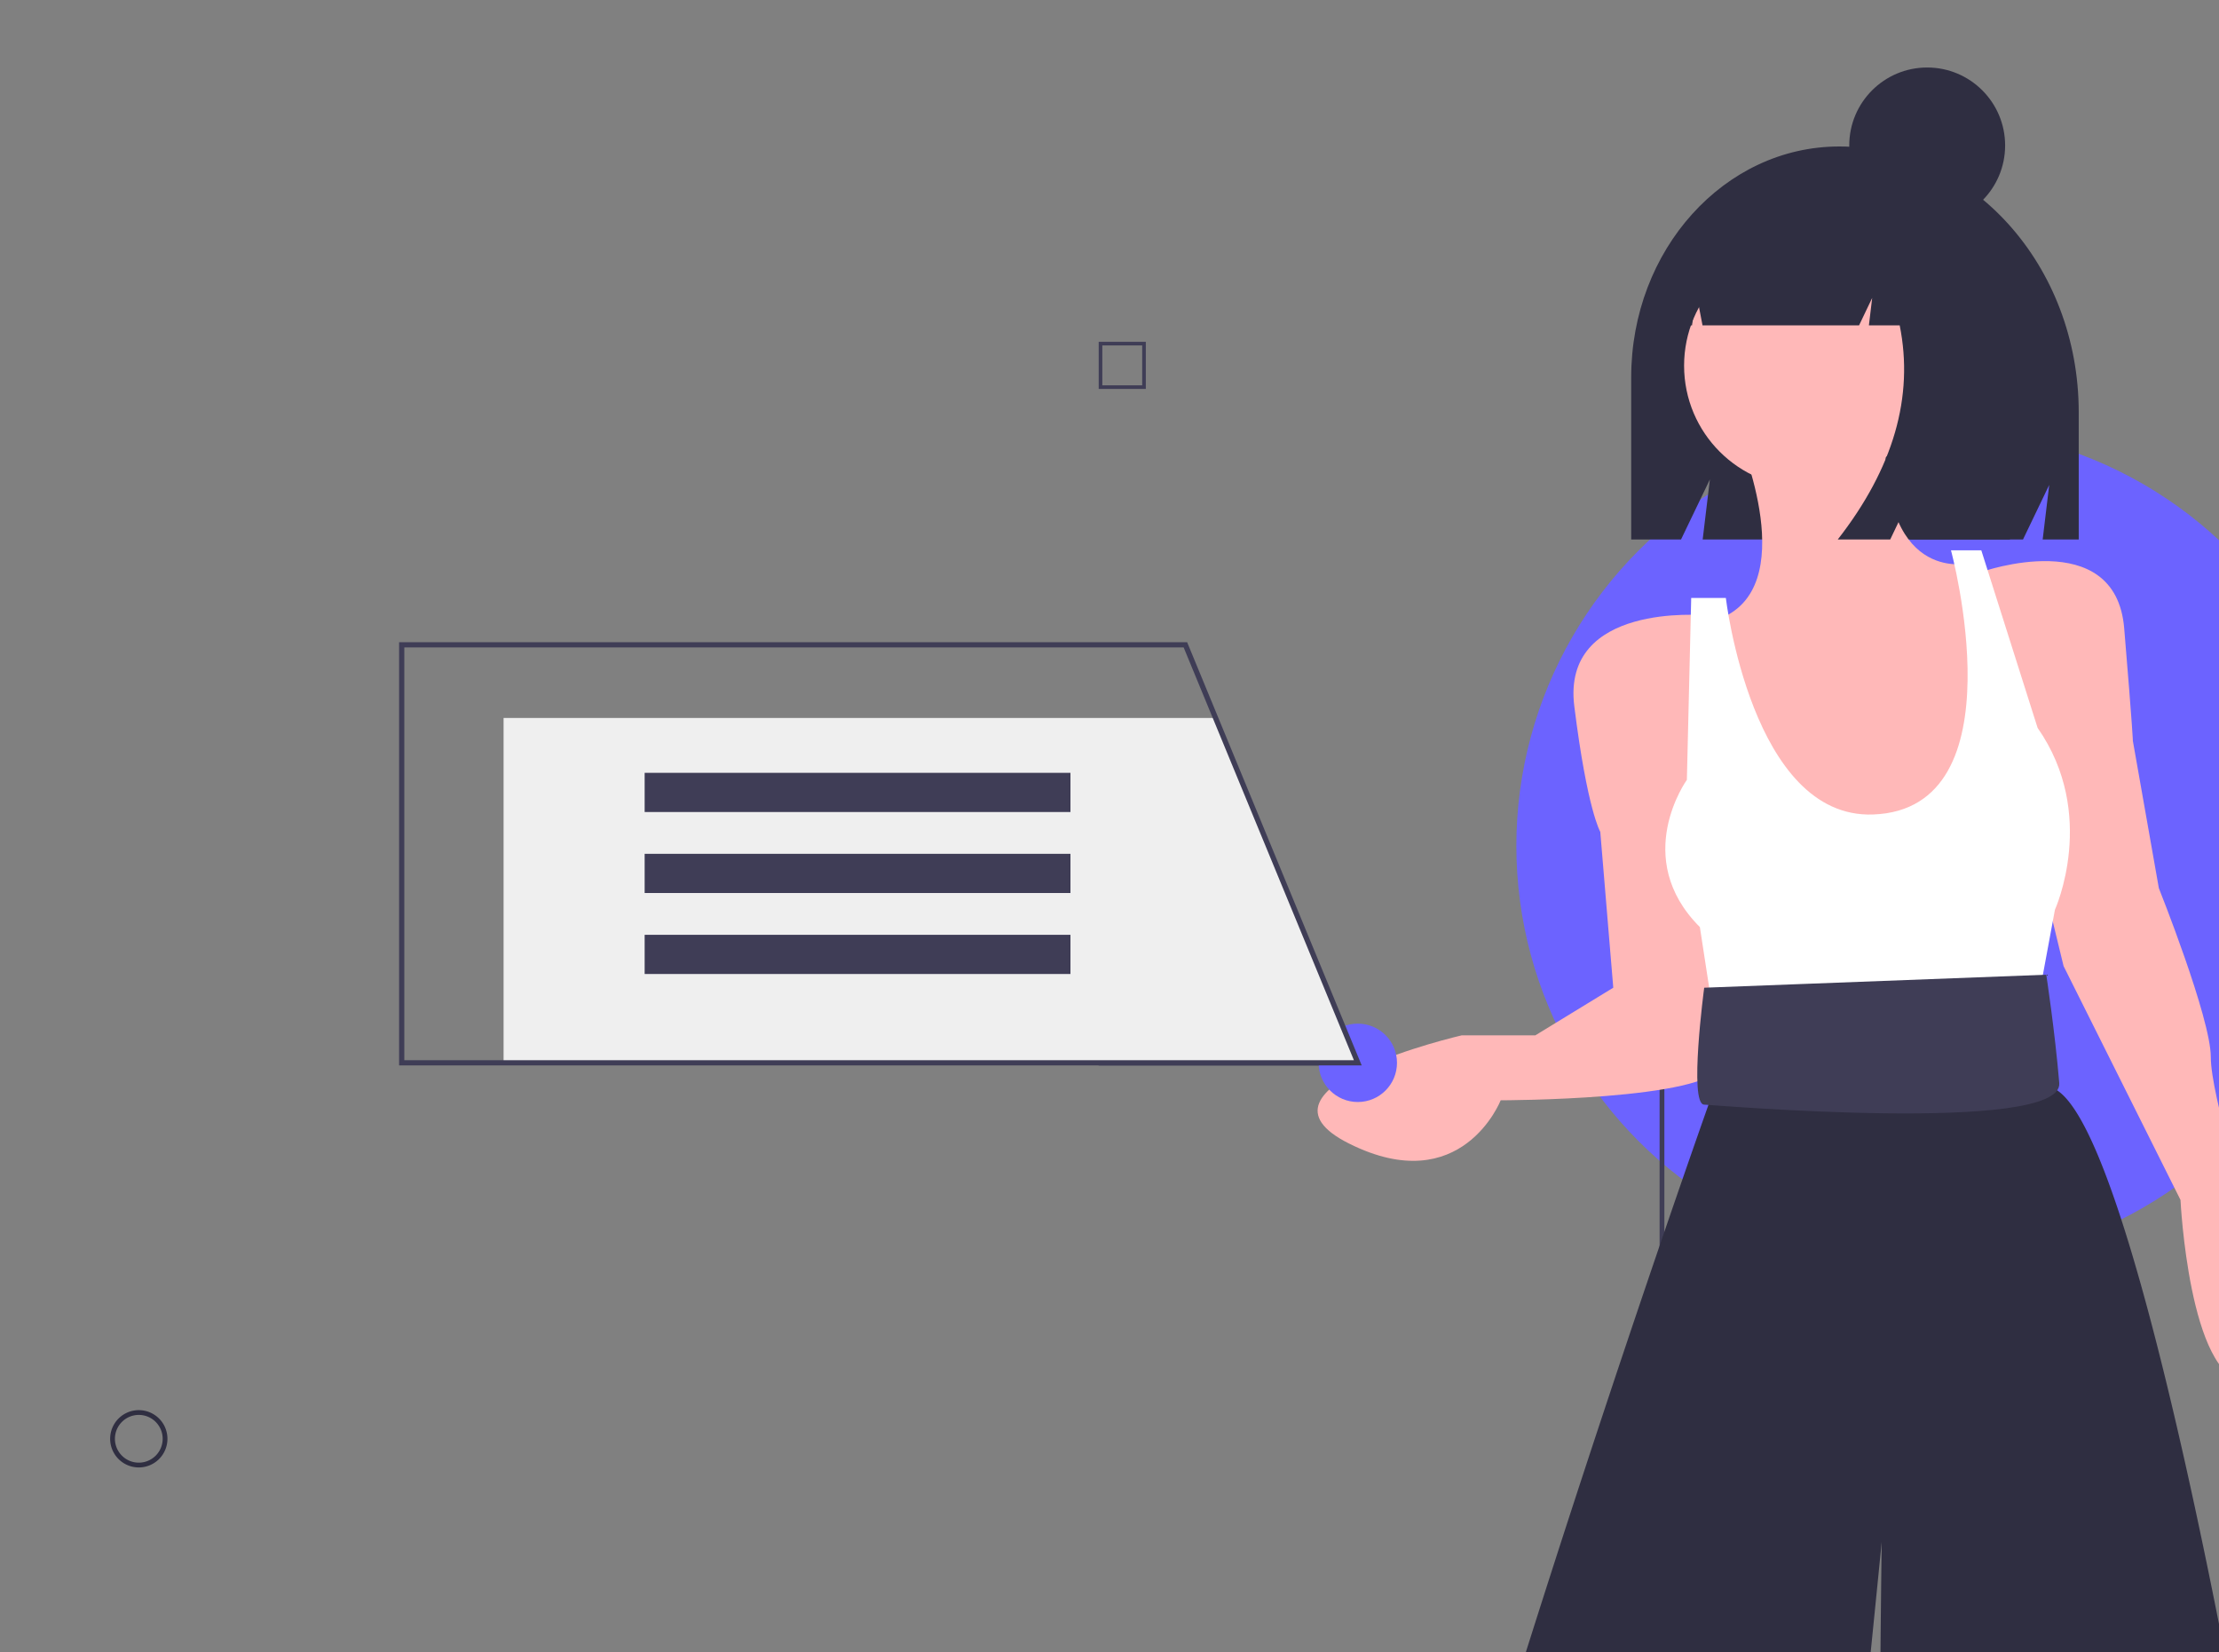 <svg xmlns="http://www.w3.org/2000/svg" xmlns:xlink="http://www.w3.org/1999/xlink" width="939" height="699" viewBox="0 0 939 699">
  <rect x="0" y="0" width="939" height="699" fill="#808080" stroke="none"/>
  <defs>
    <clipPath id="clip-path">
      <rect id="Rectangle_361" data-name="Rectangle 361" width="939" height="699" transform="translate(913 1345)" fill="#fff" stroke="#707070" stroke-width="1"/>
    </clipPath>
  </defs>
  <g id="Mask_Group_4" data-name="Mask Group 4" transform="translate(-913 -1345)" clip-path="url(#clip-path)">
    <g id="undraw_services_5tv9" transform="translate(959.611 1373.56)">
      <path id="Path_50" data-name="Path 50" d="M609.538,864.323S596.405,832,635.8,807.75Z" transform="translate(-125.607 -28.362)" fill="#3f3d56"/>
      <path id="Path_51" data-name="Path 51" d="M594.057,863.514s-5.977-34.377-52.237-34.083Z" transform="translate(-126.278 -28.141)" fill="#3f3d56"/>
      <circle id="Ellipse_17" data-name="Ellipse 17" cx="176.789" cy="176.789" r="176.789" transform="translate(595.056 152.544)" fill="#6c63ff"/>
      <rect id="Rectangle_57" data-name="Rectangle 57" width="2.02" height="331.495" transform="translate(655.669 255.516)" fill="#3f3d56"/>
      <rect id="Rectangle_58" data-name="Rectangle 58" width="2.02" height="253.485" transform="translate(717.293 294.521)" fill="#3f3d56"/>
      <rect id="Rectangle_60" data-name="Rectangle 60" width="353.578" height="2.02" transform="translate(418.266 420.253)" fill="#3f3d56"/>
      <path id="Path_52" data-name="Path 52" d="M855.674,69.328h0c-48.632,0-88.055,43.752-88.055,97.722v68.57h21.089l12.209-25.406-3.052,25.406H933.416l11.1-23.1-2.775,23.1H957V181.78C957,119.675,911.636,69.328,855.674,69.328Z" transform="translate(-123.969 -35.912)" fill="#2f2e41"/>
      <path id="Path_53" data-name="Path 53" d="M812.8,191.379s27.484,64.129-9.161,76.955l36.645,120.93,62.3-3.664,16.491-40.31-3.665-60.465-5.5-40.31s-38.478,9.161-34.813-58.633Z" transform="translate(-123.601 -34.72)" fill="#ffb8b8"/>
      <path id="Path_54" data-name="Path 54" d="M799.854,265.688s-60.465-5.5-54.968,38.478S755.88,357.3,755.88,357.3l5.5,65.962L728.4,443.418H697.247s-95.278,21.987-47.639,45.807S713.737,470.9,713.737,470.9s87.949,0,93.446-14.658S799.854,265.688,799.854,265.688Z" transform="translate(-125.312 -33.907)" fill="#ffb8b8"/>
      <path id="Path_55" data-name="Path 55" d="M914.277,247.6s56.8-20.155,60.465,23.819,3.665,47.639,3.665,47.639l10.994,62.3s21.987,54.968,21.987,71.458,16.49,67.794,16.49,67.794,21.987,71.458-1.832,69.626-27.484-76.955-27.484-76.955L949.09,414.332l-14.658-60.465Z" transform="translate(-122.47 -34.136)" fill="#ffb8b8"/>
      <path id="Path_56" data-name="Path 56" d="M807.526,258.635H792.868l-1.832,76.955s-23.819,32.981,5.5,62.3l7.329,47.639,133.756-5.5,9.161-49.471s18.323-40.31-7.329-76.955L915.63,238.48H902.8S932.51,348.01,869.823,350.249C818.52,352.081,807.526,258.635,807.526,258.635Z" transform="translate(-123.823 -34.182)" fill="#fff"/>
      <path id="Path_57" data-name="Path 57" d="M1021.39,711.673A460.083,460.083,0,0,1,873.513,822.262c-.02-91.688,1.061-166.162,1.061-166.162s-7.779,78.7-17.659,173.567A457.058,457.058,0,0,1,678.55,865.652c-1.091,0-2.182,0-3.273-.02C725.687,684.5,799.221,476.9,801.252,471.169c.015-.04.029-.08.04-.121l4.435-14.79,1.889-6.294,1.98-6.6,2.687-8.971,119.1-3.657,3.334,7.486,11.325,25.488a9.834,9.834,0,0,1,2.778,1.3C970.252,479.089,997.276,586.5,1021.39,711.673Z" transform="translate(-124.913 -32.217)" fill="#2f2e41"/>
      <path id="Path_58" data-name="Path 58" d="M942.978,416.225l-144.749,5.5s-6.607,49.471,0,49.471c1.832,0,152.078,12.826,150.246-9.161S942.978,416.225,942.978,416.225Z" transform="translate(-123.686 -32.365)" fill="#3f3d56"/>
      <circle id="Ellipse_18" data-name="Ellipse 18" cx="51.483" cy="51.483" r="51.483" transform="translate(666.036 74.679)" fill="#ffb8b8"/>
      <path id="Path_59" data-name="Path 59" d="M880.559,96.163c-8.841-11.384-21.881-18.595-36.438-18.595h-1.729c-33.332,0-60.353,30.162-60.353,67.368h11.169l1.8-13.729,2.645,13.729H863.9l5.55-11.615-1.387,11.615h13.031q9.121,45.3-26.212,90.6h22.2l11.1-23.231L885.4,235.536h42.317l8.325-53.43C936.043,142.091,912.794,108.16,880.559,96.163Z" transform="translate(-123.822 -35.828)" fill="#2f2e41"/>
      <circle id="Ellipse_19" data-name="Ellipse 19" cx="32.981" cy="32.981" r="32.981" transform="translate(735.923 0)" fill="#2f2e41"/>
      <circle id="Ellipse_20" data-name="Ellipse 20" cx="16.581" cy="16.581" r="16.581" transform="translate(511.382 404.56)" fill="#6c63ff"/>
      <path id="Path_60" data-name="Path 60" d="M526.278,418.357H164.8V272.44H465.48Z" transform="translate(1.685 2.785)" fill="#efefef"/>
      <path id="Path_61" data-name="Path 61" d="M658.861,456.036H251.517V276.957H584.991l.282.684Zm-405.133-2.211h401.83L583.511,279.168H253.728Z" transform="translate(-129.246 -33.789)" fill="#3f3d56"/>
      <rect id="Rectangle_62" data-name="Rectangle 62" width="180.185" height="16.581" transform="translate(226.181 298.439)" fill="#3f3d56"/>
      <rect id="Rectangle_63" data-name="Rectangle 63" width="180.185" height="16.581" transform="translate(226.181 332.707)" fill="#3f3d56"/>
      <rect id="Rectangle_64" data-name="Rectangle 64" width="180.185" height="16.581" transform="translate(226.181 366.976)" fill="#3f3d56"/>
      <path id="Path_62" data-name="Path 62" d="M142.606,622.842a12.123,12.123,0,1,1,12.123-12.123,12.123,12.123,0,0,1-12.123,12.123Zm0-22.225a10.1,10.1,0,1,0,10.1,10.1,10.1,10.1,0,0,0-10.1-10.1Z" transform="translate(-130.483 -30.501)" fill="#2f2e41"/>
      <path id="Path_63" data-name="Path 63" d="M564.513,171.088H544.57V151.145h19.943ZM546.1,169.554h16.875V152.679H546.1Z" transform="translate(-126.25 -35.075)" fill="#3f3d56"/>
    </g>
  </g>
</svg>
